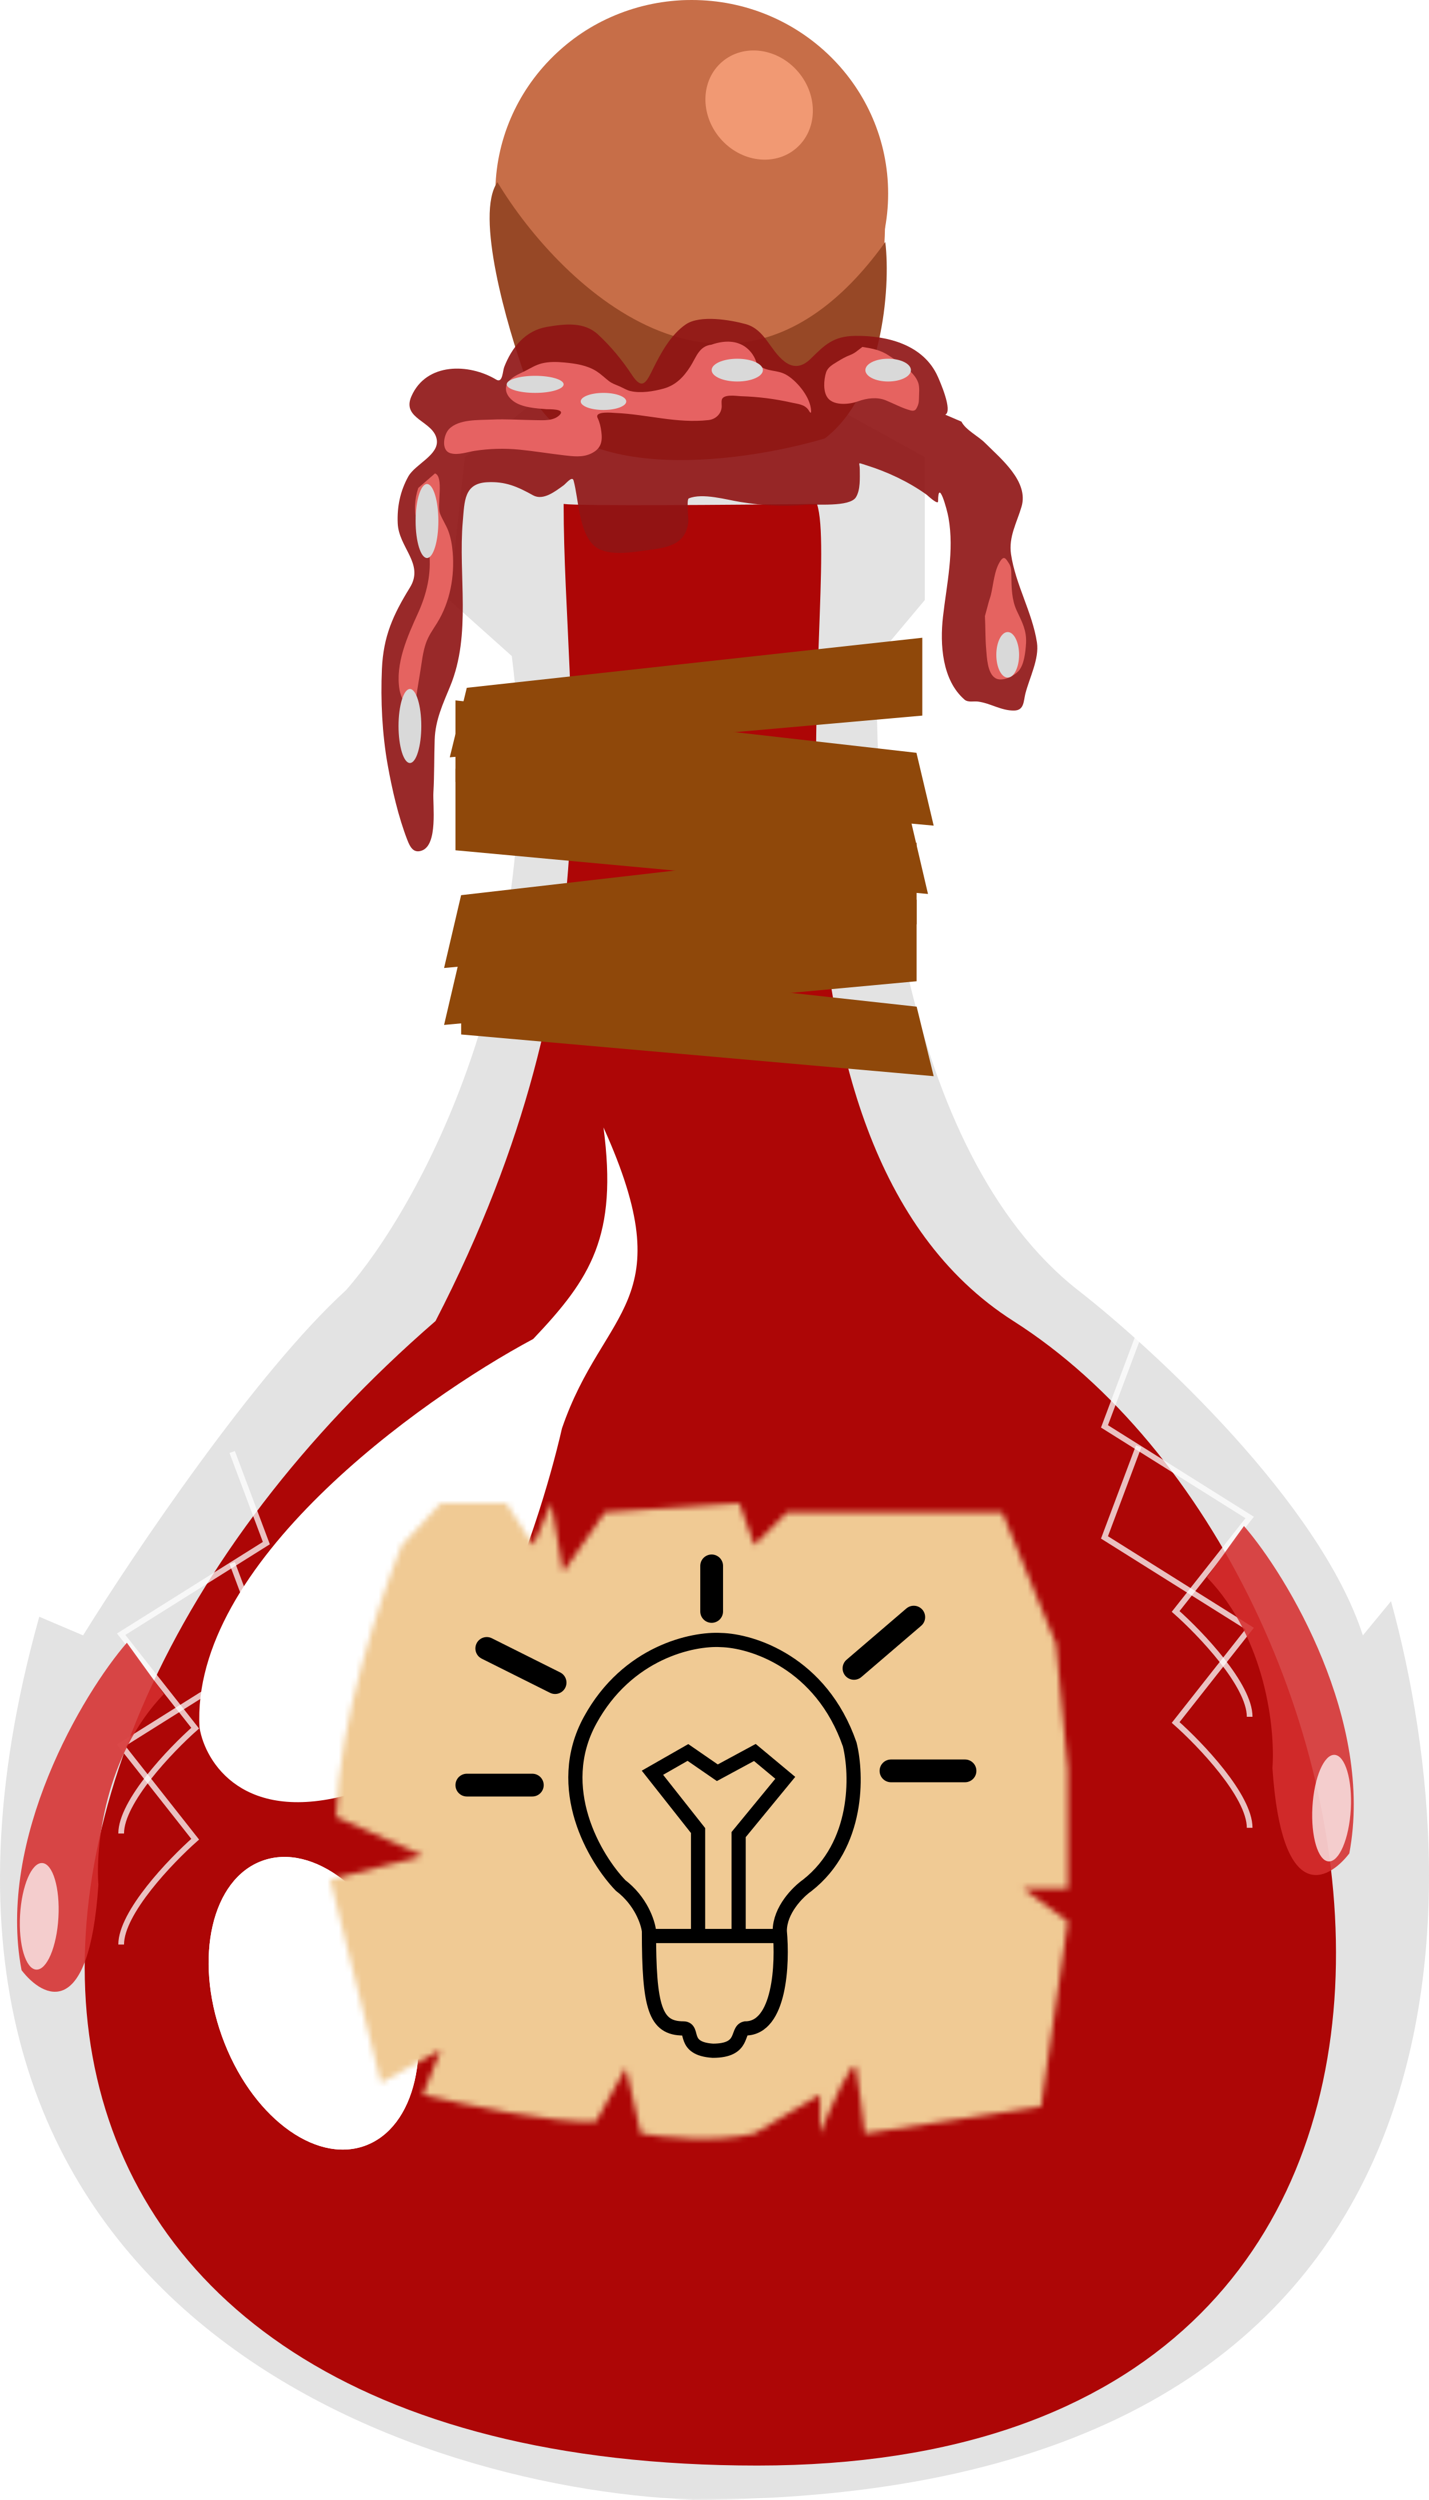 <svg width="251" height="439" viewBox="0 0 251 439" fill="none" xmlns="http://www.w3.org/2000/svg">
<path d="M120.119 0C79.667 3.495 86.776 47.686 95.386 69.344L81.646 80.265L78.898 105.382L89.89 115.21C96.925 169.812 73.402 212.22 60.761 226.598C44.932 241.013 23.387 273.01 14.593 287.206L6.899 283.93C-26.517 403.181 69.555 436.998 121.768 439C261.918 439 258.804 333.982 244.331 281.2L239.384 287.206C231.91 264.055 202.927 237.155 189.37 226.598C158.152 202.137 152.912 142.147 154.195 115.21L162.439 105.382V80.265L147.599 72.075C169.584 17.036 138.439 1.092 120.119 0Z" fill="#D9D9D9" fill-opacity="0.75"/>
<g filter="url(#filter0_i_188_403)">
<path d="M143.5 84.5C128.5 84.667 101.8 84.9 99 84.5C99 121.7 109 165 76.5 228C-17.501 309.5 -8 429 133 429C274 429 247.693 272.351 177.999 228C128.5 196.5 148 98.333 143.5 84.5Z" fill="#AD0606"/>
</g>
<ellipse cx="55.089" cy="351.813" rx="17.114" ry="26.597" transform="rotate(-19.732 55.089 351.813)" fill="white"/>
<path d="M93.656 235.151C103.761 224.502 108.526 217.113 106 198C120 229 106 229.5 98.708 250.851C94.329 269.964 80.823 309.555 61.825 315.016C42.828 320.477 36.058 309.555 35.048 303.412C33.431 274.742 73.446 245.959 93.656 235.151Z" fill="white"/>
<ellipse cx="121.5" cy="34" rx="34.5" ry="34" fill="#C76E48"/>
<path d="M100 75.5C91.6 67.1 87.833 46 87 36.5H155.5C155.5 64.1 147.167 74 143 75.5C123 82.3 106 78.333 100 75.5Z" fill="#C76E48"/>
<path d="M155.5 42.5C129.1 79.3 98.709 50.833 87.376 32C83.376 37.6 89.042 57.333 92.376 66.5C97.976 85.7 129.709 81.5 144.876 77C154.876 69.4 156.5 50.833 155.5 42.5Z" fill="#974826"/>
<path d="M162 112L81.991 120.791L79 133L162 125.674V112Z" fill="#8F480A"/>
<path d="M80 135L160.009 144.209L163 157L80 149.326V135Z" fill="#8F480A"/>
<path d="M161 158L80.991 167.209L78 180L161 172.326V158Z" fill="#8F480A"/>
<g filter="url(#filter1_d_188_403)">
<path d="M80 119L160.973 128.209L164 141L80 133.326V119Z" fill="#8F480A"/>
</g>
<g filter="url(#filter2_d_188_403)">
<path d="M161 144L80.991 153.209L78 166L161 158.326V144Z" fill="#8F480A"/>
</g>
<g filter="url(#filter3_d_188_403)">
<path d="M81 164L161.009 172.791L164 185L81 177.674V164Z" fill="#8F480A"/>
</g>
<ellipse cx="133.34" cy="18.45" rx="9" ry="10" transform="rotate(-40.572 133.34 18.45)" fill="#F19973"/>
<ellipse cx="55.089" cy="351.813" rx="17.114" ry="26.597" transform="rotate(-19.732 55.089 351.813)" fill="white"/>
<g filter="url(#filter4_d_188_403)">
<mask id="mask0_188_403" style="mask-type:alpha" maskUnits="userSpaceOnUse" x="58" y="260" width="130" height="112">
<path d="M59.049 315.083C59.469 298.295 66.918 276.262 70.59 267.344L77.41 260H88.951L93.672 267.344L96.82 260L98.918 272.066L106.263 261.574L129.87 260L132.493 267.344L138.263 261.574H176.034L185.477 284.656L187.575 306.689V327.673H179.706L187.575 333.443L182.854 365.968L151.903 370.69C151.553 367.717 150.748 361.247 150.329 359.149C149.909 357.05 145.957 365.968 144.034 370.69V363.87L132.493 370.69C125.778 372.368 116.405 371.389 112.558 370.69L109.935 359.149L104.689 368.591C97.555 369.011 81.432 365.619 74.263 363.87L77.41 356.001L66.918 361.772L58 326.099L74.263 321.902L59.049 315.083Z" fill="black"/>
</mask>
<g mask="url(#mask0_188_403)">
<path d="M65.906 365.075C43.571 315.267 63.791 271.474 76.692 255.803H180.752C201.056 293.413 195.98 346.016 190.904 367.616C144.204 382.863 88.114 372.275 65.906 365.075Z" fill="#F0CA94"/>
</g>
</g>
<path opacity="0.75" d="M200 234.5L194 250.5L219.5 266.5L206.5 283C210.833 286.833 219.5 295.9 219.5 301.5" stroke="white"/>
<path opacity="0.75" d="M40.783 255L46.783 271L21.283 287L34.283 303.5C29.95 307.333 21.283 316.4 21.283 322" stroke="white"/>
<path opacity="0.75" d="M200 254L194 270L219.5 286L206.5 302.5C210.833 306.333 219.5 315.4 219.5 321" stroke="white"/>
<path opacity="0.75" d="M40.783 274.5L46.783 290.5L21.283 306.5L34.283 323C29.95 326.833 21.283 335.9 21.283 341.5" stroke="white"/>
<path opacity="0.87" d="M237 325.5C241.4 302.3 226.167 276.833 218.5 268L212 277C222.4 287.8 224 303.833 223.5 310.5C225.1 334.5 233.167 330.5 237 325.5Z" fill="#D52E2E"/>
<path opacity="0.87" d="M3.783 346C-0.617 322.8 14.617 297.333 22.283 288.5L28.783 297.5C18.383 308.3 16.783 324.333 17.283 331C15.683 355 7.617 351 3.783 346Z" fill="#D52E2E"/>
<ellipse cx="3.377" cy="9.377" rx="3.377" ry="9.377" transform="matrix(-0.998 -0.056 -0.056 0.998 10.788 327.376)" fill="white" fill-opacity="0.73"/>
<ellipse cx="3.377" cy="9.377" rx="3.377" ry="9.377" transform="matrix(-0.998 -0.056 -0.056 0.998 237.788 308.376)" fill="white" fill-opacity="0.73"/>
<path opacity="0.91" d="M164.728 66.155C165.079 66.944 167.39 72.153 166.036 72.83L168.878 74.048C169.608 75.508 171.819 76.583 173.027 77.791C175.821 80.585 180.726 84.548 179.432 88.976C178.618 91.761 177.134 94.293 177.582 97.32C178.376 102.677 181.322 107.535 182.138 112.835C182.577 115.689 180.791 119.105 180.108 121.811C179.765 123.169 179.905 124.759 178.124 124.787C175.843 124.824 173.961 123.483 171.764 123.209C171.024 123.116 170.029 123.399 169.419 122.871C165.446 119.427 165.089 113.111 165.63 108.325C166.286 102.537 167.636 96.787 166.6 90.916C166.326 89.361 164.773 83.86 164.773 88.052C164.773 88.754 162.859 86.953 162.789 86.902C159.659 84.637 155.86 82.855 152.19 81.715C150.439 81.171 151.017 81.151 151.017 82.437C151.017 83.922 151.158 86.022 150.341 87.33C149.234 89.101 143.242 88.484 141.411 88.661C137.593 89.03 133.872 88.759 130.09 88.165C127.651 87.781 123.395 86.516 120.979 87.533C120.554 87.712 120.951 91.181 120.912 91.57C120.483 95.857 116.977 96.195 113.267 96.689C110.715 97.028 106.311 97.774 104.201 95.697C101.677 93.211 101.621 87.618 100.751 84.399C100.51 83.505 99.436 84.92 98.969 85.255C97.563 86.266 95.417 87.972 93.647 86.992C90.893 85.466 88.778 84.511 85.529 84.692C81.518 84.915 81.596 88.002 81.29 91.547C80.462 101.112 82.844 111.348 79.079 120.503C77.798 123.62 76.463 126.459 76.351 129.884C76.249 132.985 76.302 136.074 76.125 139.175C75.999 141.396 76.941 148.316 74.118 149.368C72.606 149.931 72.011 148.713 71.547 147.519C69.959 143.424 68.863 138.627 68.097 134.349C67.125 128.916 66.838 122.988 67.082 117.481C67.337 111.75 69.03 107.999 71.999 103.184C74.57 99.011 70.036 96.201 69.856 91.885C69.735 88.984 70.29 86.262 71.705 83.7C72.922 81.497 77.174 79.905 76.712 77.182C76.153 73.89 70.486 73.629 72.269 69.583C74.881 63.656 82.343 63.774 87.175 66.674C88.3 67.348 88.289 65.165 88.551 64.486C89.891 61.014 92.267 58.046 96.083 57.405C99.231 56.877 102.593 56.465 105.058 58.758C107.354 60.894 109.291 63.251 111.012 65.862C112.818 68.603 113.526 67.165 114.665 64.847C116.036 62.057 117.832 58.743 120.483 56.954C122.987 55.265 128.297 56.19 130.947 56.909C134.383 57.842 135.214 61.507 137.802 63.494C139.49 64.789 141.021 64.356 142.403 62.998C144.834 60.608 146.353 59.033 150.205 58.984C155.942 58.91 162.251 60.574 164.728 66.155Z" fill="#8F1414"/>
<path d="M156.235 62.513C154.665 61.455 153.271 61.22 151.474 60.926C150.736 61.48 150.148 62.038 149.35 62.337C148.526 62.646 147.773 63.087 147.027 63.548C146.257 64.024 145.383 64.496 145.095 65.419C144.696 66.699 144.516 68.871 145.463 69.973C146.602 71.298 149.278 71.012 150.722 70.479C152.226 69.923 154.059 69.685 155.575 70.302C157.028 70.894 158.461 71.686 159.984 72.089C160.33 72.18 160.718 72.141 160.919 71.813C161.267 71.243 161.41 70.73 161.41 70.065C161.41 69.177 161.57 68.079 161.287 67.228C160.618 65.223 157.882 63.623 156.235 62.513Z" fill="#E66360"/>
<path d="M173.215 113.966C173.053 112.049 173.103 110.121 173 108.201L173.629 105.87C173.745 105.407 173.924 104.969 174.043 104.49C174.507 102.609 174.622 100.189 175.699 98.541C176.361 97.527 176.674 98.099 177.217 98.94C177.664 99.633 177.625 100.28 177.638 101.087C177.673 103.162 177.694 105.351 178.597 107.266C179.509 109.201 180.343 110.708 180.222 112.939C180.145 114.347 179.91 116.768 178.888 117.861C178.063 118.742 176.033 119.796 174.848 119.103C173.425 118.27 173.335 115.393 173.215 113.966Z" fill="#E56360"/>
<path d="M121.261 64.358C122.305 62.716 122.78 60.79 124.956 60.533C130.203 58.724 132.436 61.953 132.896 63.794C134.615 65.536 136.447 64.732 138.364 65.976C140.185 67.157 142.364 69.839 142.466 72.132C142.5 72.894 142.145 72.207 142.006 72.002C141.33 71.005 140.11 70.946 139.008 70.698C136.045 70.034 133.142 69.671 130.1 69.579C129.465 69.56 126.976 69.129 126.773 70.254C126.687 70.728 126.818 71.235 126.734 71.718C126.538 72.855 125.577 73.646 124.465 73.773C118.879 74.407 113.617 72.755 108.09 72.523C107.63 72.504 104.37 72.132 104.969 73.397C105.347 74.195 105.512 74.951 105.629 75.85C105.853 77.58 105.553 78.832 103.819 79.653C102.302 80.371 100.679 80.145 99.066 79.96C96.44 79.658 93.833 79.22 91.2 78.963C88.591 78.708 85.973 78.783 83.38 79.178C82.044 79.381 80.518 79.974 79.164 79.607C77.39 79.126 77.942 76.324 78.857 75.367C80.568 73.579 84.091 73.794 86.355 73.688C88.939 73.567 91.537 73.757 94.121 73.788C95.486 73.804 97.2 73.951 98.276 72.906C99.471 71.747 96.346 71.892 95.984 71.864C94.166 71.721 91.623 71.573 90.112 70.407C89.163 69.675 88.51 68.563 89.084 67.394C89.651 66.242 91.142 65.704 92.212 65.163C93.157 64.686 94.091 64.093 95.126 63.829C96.419 63.5 97.811 63.539 99.127 63.661C101.063 63.839 103.152 64.143 104.816 65.225C105.564 65.711 106.215 66.348 106.917 66.896C107.544 67.386 108.201 67.578 108.917 67.892C109.513 68.154 110.079 68.522 110.719 68.674C112.515 69.103 114.812 68.732 116.561 68.245C118.716 67.645 120.09 66.197 121.261 64.358Z" fill="#E66262"/>
<path d="M73.291 91.815C72.666 89.915 72.814 87.581 73.475 85.689L76.404 83.144C77.993 83.674 76.741 88.711 77.262 90.12C77.66 91.198 78.338 92.163 78.742 93.241C79.196 94.451 79.397 95.684 79.508 96.966C79.873 101.181 79.062 105.674 76.818 109.333C76.063 110.562 75.288 111.587 74.809 112.966C74.266 114.529 74.121 116.119 73.851 117.743C73.66 118.887 73.486 120.034 73.291 121.177C73.162 121.931 73.102 122.976 72.57 123.592C71.259 125.112 70.305 121.909 70.178 121.17C69.391 116.57 71.575 111.755 73.419 107.69L73.46 107.6C74.941 104.334 75.79 100.731 75.392 97.127C75.169 95.113 73.909 93.694 73.291 91.815Z" fill="#E56360"/>
<ellipse cx="177" cy="115" rx="2" ry="4" fill="#D9D9D9"/>
<ellipse cx="156" cy="65" rx="4" ry="2" fill="#D9D9D9"/>
<ellipse cx="129.5" cy="65" rx="4.5" ry="2" fill="#D9D9D9"/>
<ellipse cx="94" cy="67.5" rx="5" ry="1.5" fill="#D9D9D9"/>
<ellipse cx="106" cy="70.5" rx="4" ry="1.5" fill="#D9D9D9"/>
<ellipse cx="75" cy="91.5" rx="2" ry="6.5" fill="#D9D9D9"/>
<ellipse cx="72" cy="127.5" rx="2" ry="6.5" fill="#D9D9D9"/>
<path d="M120.045 356.233C122.004 356.233 119.688 359.794 125.209 360.151C130.908 360.151 129.305 356.589 130.908 356.233C137.035 356.233 137.498 344.835 136.963 339.136C136.963 335.431 140.169 332.25 141.772 331.122C150.89 323.998 150.558 311.65 149.252 306.367C144.265 291.977 132.096 288.142 126.634 288.023C121.707 287.727 110.214 290.125 103.66 302.093C97.106 314.06 104.491 326.432 109.003 331.122C112.565 333.829 113.811 337.592 113.989 339.136C113.989 352.528 115.058 356.233 120.045 356.233Z" stroke="black" stroke-width="2.493" stroke-miterlimit="2.366"/>
<path d="M114.6 340.003H137.039M122.614 339.112V321.481L114.6 311.33L120.833 307.768L125.997 311.33L132.587 307.768L137.93 312.22L129.737 322.193V339.112" stroke="black" stroke-width="2.493" stroke-miterlimit="2.366"/>
<path d="M160.5 284L150 293M156.5 311H169.5M97.5 295.5L85.5 289.5M93.5 313.5H82M125 283V275" stroke="black" stroke-width="4" stroke-miterlimit="2.366" stroke-linecap="round"/>
<defs>
<filter id="filter0_i_188_403" x="14.877" y="84.5" width="219.79" height="348.5" filterUnits="userSpaceOnUse" color-interpolation-filters="sRGB">
<feFlood flood-opacity="0" result="BackgroundImageFix"/>
<feBlend mode="normal" in="SourceGraphic" in2="BackgroundImageFix" result="shape"/>
<feColorMatrix in="SourceAlpha" type="matrix" values="0 0 0 0 0 0 0 0 0 0 0 0 0 0 0 0 0 0 127 0" result="hardAlpha"/>
<feOffset dy="4"/>
<feGaussianBlur stdDeviation="21.2"/>
<feComposite in2="hardAlpha" operator="arithmetic" k2="-1" k3="1"/>
<feColorMatrix type="matrix" values="0 0 0 0 0 0 0 0 0 0 0 0 0 0 0 0 0 0 0.25 0"/>
<feBlend mode="normal" in2="shape" result="effect1_innerShadow_188_403"/>
</filter>
<filter id="filter1_d_188_403" x="76" y="119" width="92" height="30" filterUnits="userSpaceOnUse" color-interpolation-filters="sRGB">
<feFlood flood-opacity="0" result="BackgroundImageFix"/>
<feColorMatrix in="SourceAlpha" type="matrix" values="0 0 0 0 0 0 0 0 0 0 0 0 0 0 0 0 0 0 127 0" result="hardAlpha"/>
<feOffset dy="4"/>
<feGaussianBlur stdDeviation="2"/>
<feComposite in2="hardAlpha" operator="out"/>
<feColorMatrix type="matrix" values="0 0 0 0 0 0 0 0 0 0 0 0 0 0 0 0 0 0 0.25 0"/>
<feBlend mode="normal" in2="BackgroundImageFix" result="effect1_dropShadow_188_403"/>
<feBlend mode="normal" in="SourceGraphic" in2="effect1_dropShadow_188_403" result="shape"/>
</filter>
<filter id="filter2_d_188_403" x="74" y="144" width="91" height="30" filterUnits="userSpaceOnUse" color-interpolation-filters="sRGB">
<feFlood flood-opacity="0" result="BackgroundImageFix"/>
<feColorMatrix in="SourceAlpha" type="matrix" values="0 0 0 0 0 0 0 0 0 0 0 0 0 0 0 0 0 0 127 0" result="hardAlpha"/>
<feOffset dy="4"/>
<feGaussianBlur stdDeviation="2"/>
<feComposite in2="hardAlpha" operator="out"/>
<feColorMatrix type="matrix" values="0 0 0 0 0 0 0 0 0 0 0 0 0 0 0 0 0 0 0.25 0"/>
<feBlend mode="normal" in2="BackgroundImageFix" result="effect1_dropShadow_188_403"/>
<feBlend mode="normal" in="SourceGraphic" in2="effect1_dropShadow_188_403" result="shape"/>
</filter>
<filter id="filter3_d_188_403" x="77" y="164" width="91" height="29" filterUnits="userSpaceOnUse" color-interpolation-filters="sRGB">
<feFlood flood-opacity="0" result="BackgroundImageFix"/>
<feColorMatrix in="SourceAlpha" type="matrix" values="0 0 0 0 0 0 0 0 0 0 0 0 0 0 0 0 0 0 127 0" result="hardAlpha"/>
<feOffset dy="4"/>
<feGaussianBlur stdDeviation="2"/>
<feComposite in2="hardAlpha" operator="out"/>
<feColorMatrix type="matrix" values="0 0 0 0 0 0 0 0 0 0 0 0 0 0 0 0 0 0 0.25 0"/>
<feBlend mode="normal" in2="BackgroundImageFix" result="effect1_dropShadow_188_403"/>
<feBlend mode="normal" in="SourceGraphic" in2="effect1_dropShadow_188_403" result="shape"/>
</filter>
<filter id="filter4_d_188_403" x="51.2" y="257.2" width="143.175" height="125.216" filterUnits="userSpaceOnUse" color-interpolation-filters="sRGB">
<feFlood flood-opacity="0" result="BackgroundImageFix"/>
<feColorMatrix in="SourceAlpha" type="matrix" values="0 0 0 0 0 0 0 0 0 0 0 0 0 0 0 0 0 0 127 0" result="hardAlpha"/>
<feOffset dy="4"/>
<feGaussianBlur stdDeviation="3.4"/>
<feComposite in2="hardAlpha" operator="out"/>
<feColorMatrix type="matrix" values="0 0 0 0 0 0 0 0 0 0 0 0 0 0 0 0 0 0 0.25 0"/>
<feBlend mode="normal" in2="BackgroundImageFix" result="effect1_dropShadow_188_403"/>
<feBlend mode="normal" in="SourceGraphic" in2="effect1_dropShadow_188_403" result="shape"/>
</filter>
</defs>
</svg>
